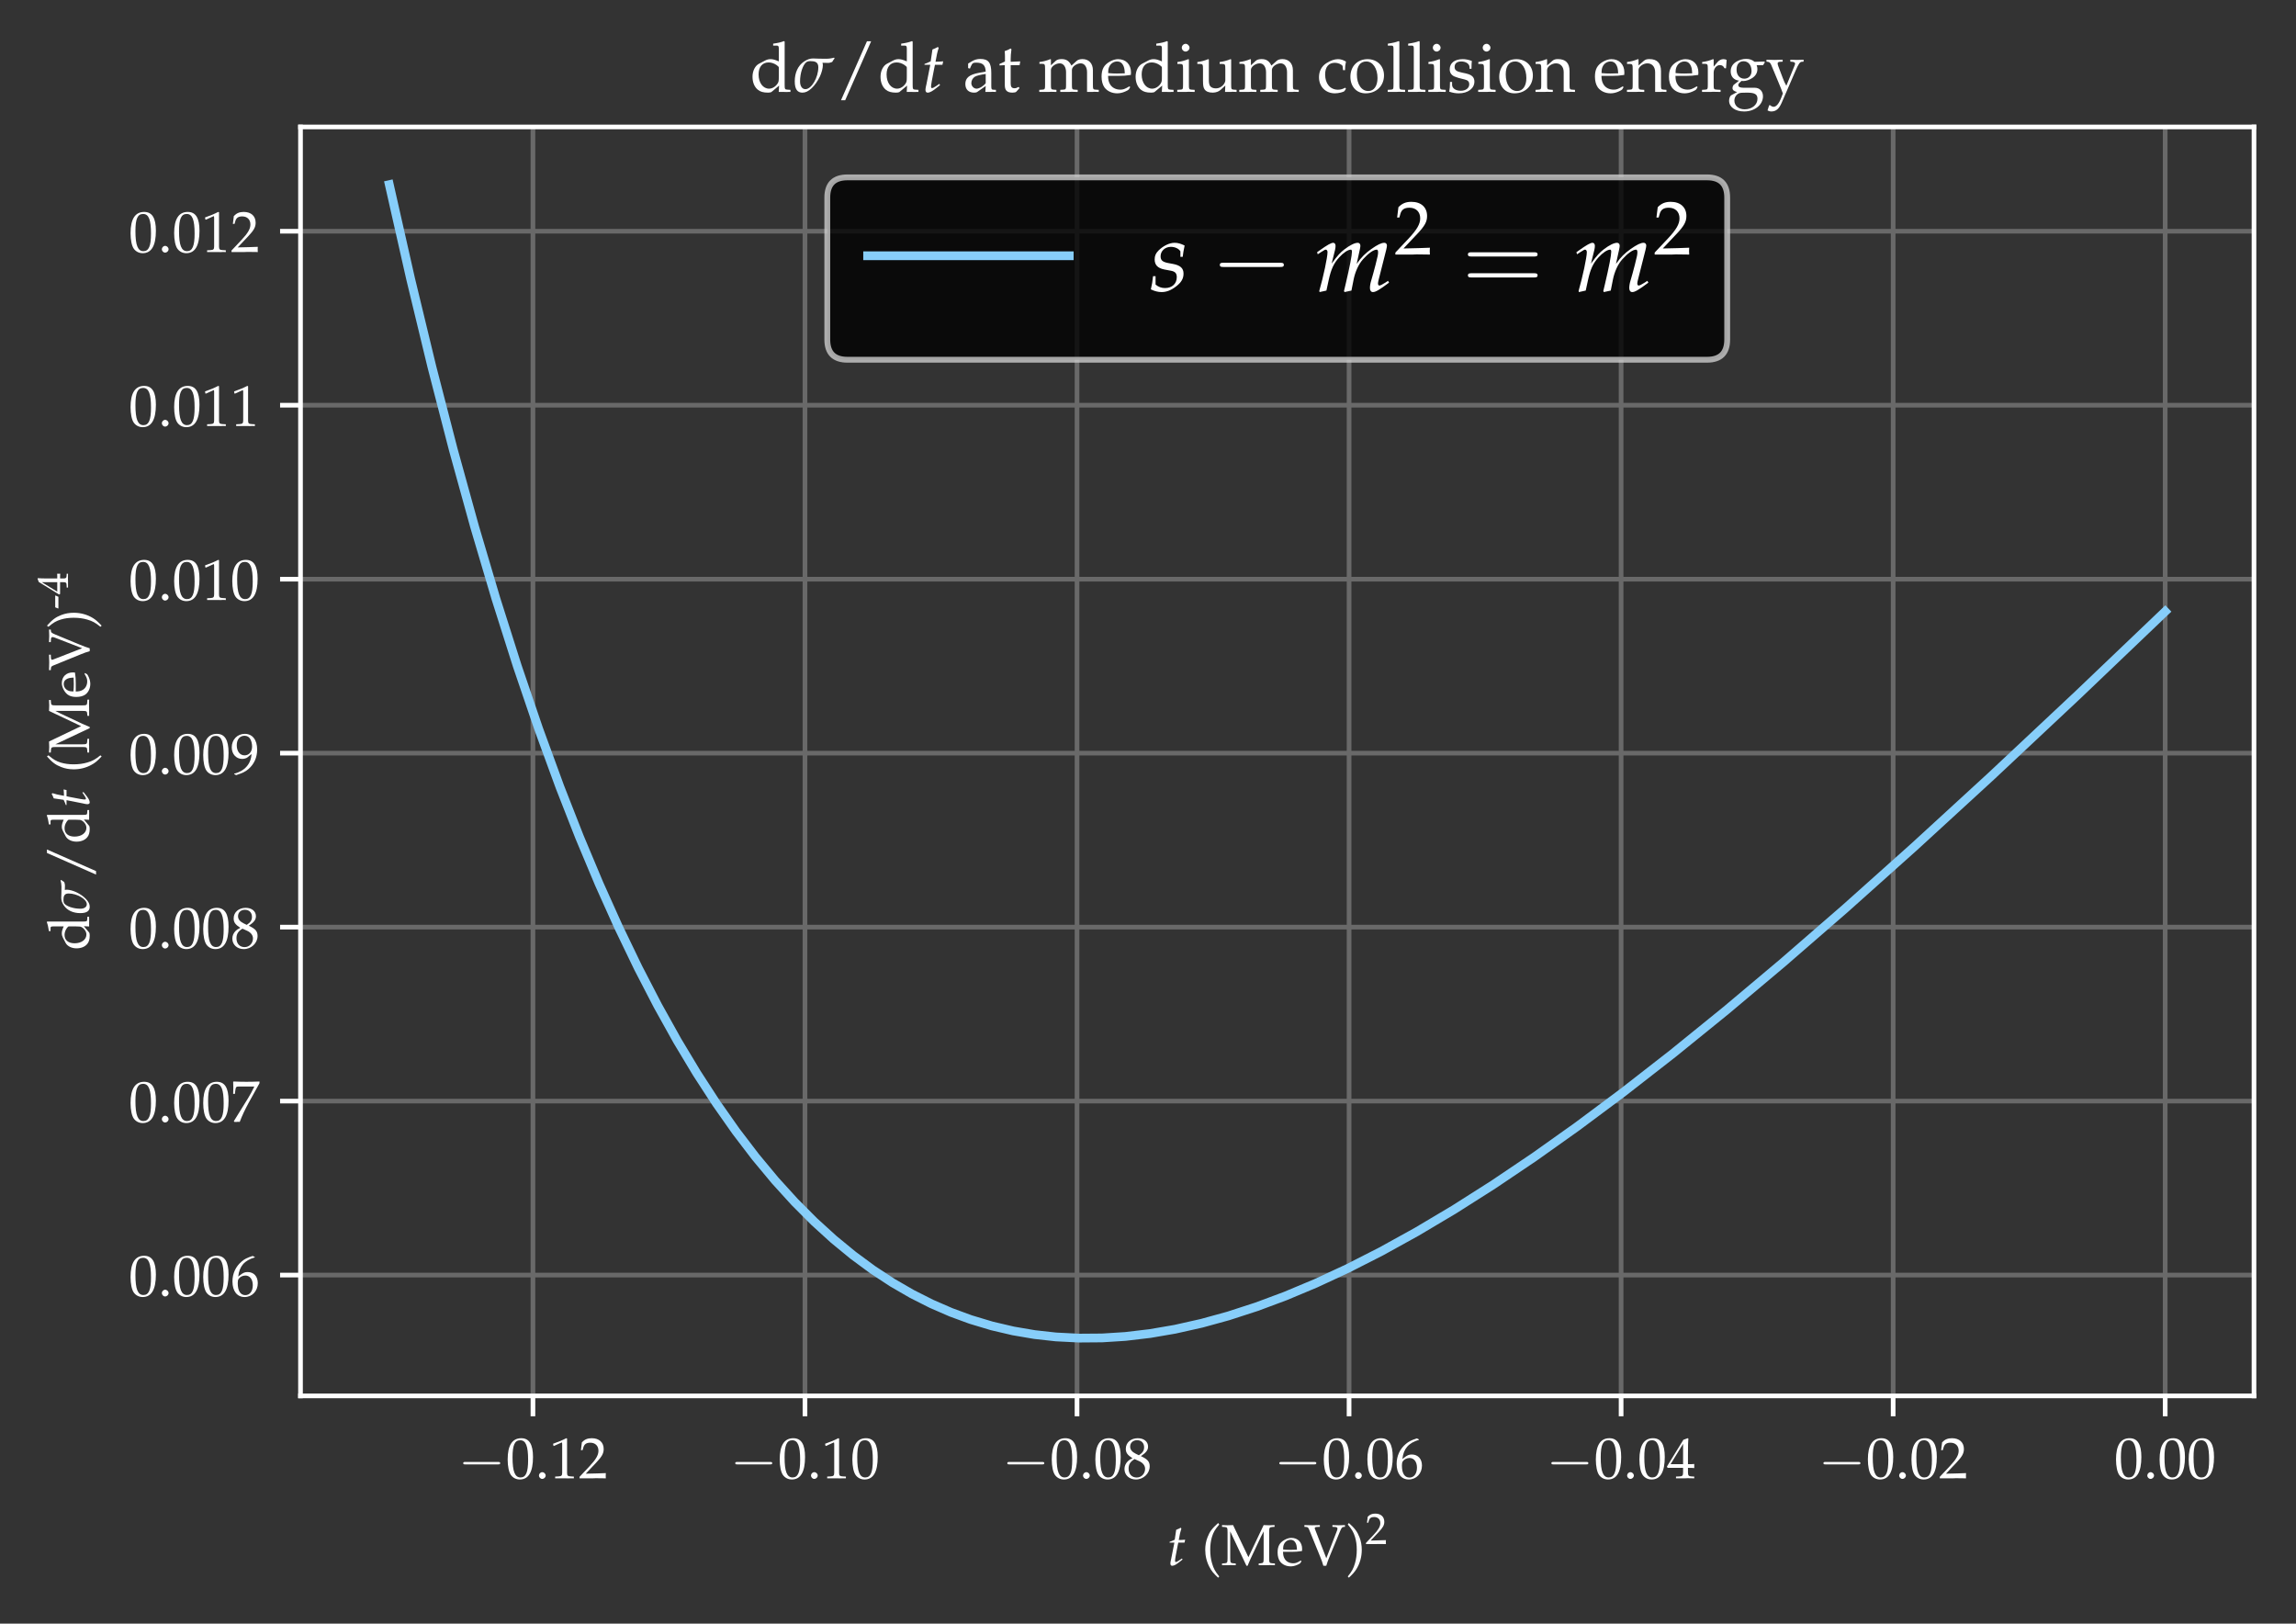 <?xml version="1.0" encoding="utf-8" standalone="no"?>
<!DOCTYPE svg PUBLIC "-//W3C//DTD SVG 1.1//EN"
  "http://www.w3.org/Graphics/SVG/1.1/DTD/svg11.dtd">
<!-- Created with matplotlib (https://matplotlib.org/) -->
<svg height="278.217pt" version="1.1" viewBox="0 0 393.502 278.217" width="393.502pt" xmlns="http://www.w3.org/2000/svg" xmlns:xlink="http://www.w3.org/1999/xlink">
 <rect x="0" y="0" width="393.502" height="278.217" fill="#333333" stroke="none"/>
 <defs>
  <style type="text/css">*{stroke-linecap:butt;stroke-linejoin:round;}</style>
 </defs>
 <g id="figure_1">
  <g id="patch_1">
   <path d="M 0 278.217 
L 393.502 278.217 
L 393.502 0 
L 0 0 
z
" style="fill:none;"/>
  </g>
  <g id="axes_1">
   <g id="patch_2">
    <path d="M 51.502 239.194 
L 386.302 239.194 
L 386.302 21.754 
L 51.502 21.754 
z
" style="fill:none;"/>
   </g>
   <g id="matplotlib.axis_1">
    <g id="xtick_1">
     <g id="line2d_1">
      <path clip-path="url(#p7b5447ea48)" d="M 91.338 239.194 
L 91.338 21.754 
" style="fill:none;stroke:#696969;stroke-linecap:square;stroke-width:0.8;"/>
     </g>
     <g id="line2d_2">
      <defs>
       <path d="M 0 0 
L 0 3.5 
" id="mc08442d132" style="stroke:#ffffff;stroke-width:0.8;"/>
      </defs>
      <g>
       <use style="fill:#ffffff;stroke:#ffffff;stroke-width:0.8;" x="91.338" xlink:href="#mc08442d132" y="239.194"/>
      </g>
     </g>
     <g id="text_1">
      <!-- $\mathdefault{−0.12}$ -->
      <g style="fill:#ffffff;" transform="translate(78.523 253.322)scale(0.1 -0.1)">
       <defs>
        <path d="M 65.906 23 
C 67.594 23 69.406 23 69.406 25 
C 69.406 27 67.594 27 65.906 27 
L 11.797 27 
C 10.094 27 8.297 27 8.297 25 
C 8.297 23 10.094 23 11.797 23 
z
" id="CMSY10-0"/>
        <path d="M 26.297 69 
C 10.797 69 2.906 56.688 2.906 32.438 
C 2.906 20.719 5 10.609 8.5 5.703 
C 12 0.797 17.594 -2 23.797 -2 
C 38.906 -2 46.5 11 46.5 36.641 
C 46.5 58.578 40 69 26.297 69 
z
M 24.5 65.484 
C 34.203 65.484 38.094 55.672 38.094 31.641 
C 38.094 10.312 34.297 1.5 25.094 1.5 
C 15.406 1.5 11.297 11.609 11.297 36.047 
C 11.297 57.188 15 65.484 24.5 65.484 
z
" id="URW_Palladio_L_Roman-48"/>
        <path d="M 12.406 10.594 
C 9.406 10.594 6.703 7.797 6.703 4.797 
C 6.703 1.797 9.406 -1 12.297 -1 
C 15.5 -1 18.297 1.688 18.297 4.797 
C 18.297 7.797 15.5 10.594 12.406 10.594 
z
" id="URW_Palladio_L_Roman-46"/>
        <path d="M 6.703 55.797 
L 7.703 55.797 
L 20.594 61.594 
C 20.703 61.703 20.797 61.703 20.906 61.703 
C 21.5 61.703 21.703 60.797 21.703 58.391 
L 21.703 9.891 
C 21.703 4.688 20.594 3.594 15.203 3.297 
L 9.594 3 
L 9.594 0 
C 25 0 25 0 26.094 0 
C 27.406 0 29.594 0 33 -0.109 
C 34.203 0.094 37.703 0.094 41.797 0 
L 41.797 3 
L 36.594 3.297 
C 31.094 3.578 30.094 4.672 30.094 9.812 
L 30.094 68.484 
L 28.703 69 
C 22.203 65.609 15.094 62.641 6 59.484 
z
" id="URW_Palladio_L_Roman-49"/>
        <path d="M 1.594 2.594 
L 1.594 0 
C 20.297 0 20.297 0 23.906 0 
C 27.5 0.297 27.5 0.297 46.797 0 
C 46.594 2.094 46.594 3.094 46.594 4.484 
C 46.594 5.781 46.594 6.781 46.797 8.969 
C 35.297 8.469 30.703 8.375 12.203 7.969 
L 30.406 27.203 
C 40.094 37.469 43.094 42.953 43.094 50.438 
C 43.094 61.891 35.297 69 22.594 69 
C 15.406 69 10.5 66.984 5.594 61.984 
L 3.906 48.438 
L 6.797 48.438 
L 8.094 53.031 
C 9.703 58.797 13.297 61.297 20 61.297 
C 28.594 61.297 34.094 55.906 34.094 47.438 
C 34.094 39.969 29.906 32.594 18.594 20.625 
z
" id="URW_Palladio_L_Roman-50"/>
       </defs>
       <use transform="scale(1.038)" xlink:href="#CMSY10-0"/>
       <use transform="translate(81.942 0)scale(0.996)" xlink:href="#URW_Palladio_L_Roman-48"/>
       <use transform="translate(131.755 0)scale(0.996)" xlink:href="#URW_Palladio_L_Roman-46"/>
       <use transform="translate(156.661 0)scale(0.996)" xlink:href="#URW_Palladio_L_Roman-49"/>
       <use transform="translate(206.475 0)scale(0.996)" xlink:href="#URW_Palladio_L_Roman-50"/>
      </g>
     </g>
    </g>
    <g id="xtick_2">
     <g id="line2d_3">
      <path clip-path="url(#p7b5447ea48)" d="M 137.962 239.194 
L 137.962 21.754 
" style="fill:none;stroke:#696969;stroke-linecap:square;stroke-width:0.8;"/>
     </g>
     <g id="line2d_4">
      <g>
       <use style="fill:#ffffff;stroke:#ffffff;stroke-width:0.8;" x="137.962" xlink:href="#mc08442d132" y="239.194"/>
      </g>
     </g>
     <g id="text_2">
      <!-- $\mathdefault{−0.10}$ -->
      <g style="fill:#ffffff;" transform="translate(125.147 253.322)scale(0.1 -0.1)">
       <use transform="scale(1.038)" xlink:href="#CMSY10-0"/>
       <use transform="translate(81.942 0)scale(0.996)" xlink:href="#URW_Palladio_L_Roman-48"/>
       <use transform="translate(131.755 0)scale(0.996)" xlink:href="#URW_Palladio_L_Roman-46"/>
       <use transform="translate(156.661 0)scale(0.996)" xlink:href="#URW_Palladio_L_Roman-49"/>
       <use transform="translate(206.475 0)scale(0.996)" xlink:href="#URW_Palladio_L_Roman-48"/>
      </g>
     </g>
    </g>
    <g id="xtick_3">
     <g id="line2d_5">
      <path clip-path="url(#p7b5447ea48)" d="M 184.586 239.194 
L 184.586 21.754 
" style="fill:none;stroke:#696969;stroke-linecap:square;stroke-width:0.8;"/>
     </g>
     <g id="line2d_6">
      <g>
       <use style="fill:#ffffff;stroke:#ffffff;stroke-width:0.8;" x="184.586" xlink:href="#mc08442d132" y="239.194"/>
      </g>
     </g>
     <g id="text_3">
      <!-- $\mathdefault{−0.08}$ -->
      <g style="fill:#ffffff;" transform="translate(171.772 253.322)scale(0.1 -0.1)">
       <defs>
        <path d="M 16.797 34.547 
C 12.703 32.641 11 31.547 8.797 29.438 
C 5 25.625 3 21.125 3 15.922 
C 3 5.594 11.297 -2 22.594 -2 
C 35.594 -2 46.406 8.203 46.406 20.625 
C 46.406 28.641 42.703 32.938 31.297 38.156 
C 40.406 44.359 43.594 48.562 43.594 54.578 
C 43.594 63.188 36.5 69 25.906 69 
C 14 69 5.297 61.391 5.297 50.875 
C 5.297 44.062 8 40.25 16.797 34.547 
z
M 28.406 29.531 
C 34.703 26.734 38.5 21.828 38.5 16.422 
C 38.5 8 32.203 1.391 24.094 1.391 
C 15.594 1.391 10.094 7.406 10.094 16.719 
C 10.094 24.031 13 28.641 20.406 33.141 
z
M 22.297 42.359 
C 16 45.469 12.797 49.469 12.797 54.469 
C 12.797 61.094 17.594 65.594 24.703 65.594 
C 32 65.594 36.797 60.781 36.797 53.469 
C 36.797 47.766 34.297 43.859 27.797 39.656 
z
" id="URW_Palladio_L_Roman-56"/>
       </defs>
       <use transform="scale(1.038)" xlink:href="#CMSY10-0"/>
       <use transform="translate(81.942 0)scale(0.996)" xlink:href="#URW_Palladio_L_Roman-48"/>
       <use transform="translate(131.755 0)scale(0.996)" xlink:href="#URW_Palladio_L_Roman-46"/>
       <use transform="translate(156.661 0)scale(0.996)" xlink:href="#URW_Palladio_L_Roman-48"/>
       <use transform="translate(206.475 0)scale(0.996)" xlink:href="#URW_Palladio_L_Roman-56"/>
      </g>
     </g>
    </g>
    <g id="xtick_4">
     <g id="line2d_7">
      <path clip-path="url(#p7b5447ea48)" d="M 231.211 239.194 
L 231.211 21.754 
" style="fill:none;stroke:#696969;stroke-linecap:square;stroke-width:0.8;"/>
     </g>
     <g id="line2d_8">
      <g>
       <use style="fill:#ffffff;stroke:#ffffff;stroke-width:0.8;" x="231.211" xlink:href="#mc08442d132" y="239.194"/>
      </g>
     </g>
     <g id="text_4">
      <!-- $\mathdefault{−0.06}$ -->
      <g style="fill:#ffffff;" transform="translate(218.396 253.322)scale(0.1 -0.1)">
       <defs>
        <path d="M 41.594 66.984 
L 37.906 68.688 
C 28.297 65.516 24.203 63.531 19.094 59.188 
C 8.797 50.578 3.203 38.484 3.203 24.766 
C 3.203 8.219 11.203 -2 24.094 -2 
C 37.094 -2 46.797 8.312 46.797 21.953 
C 46.797 33.484 39.906 41 29.297 41 
C 24.297 41 21.297 39.688 15.406 34.984 
C 14.297 34.094 14.203 33.984 13.094 33.188 
C 15.203 51.172 23.594 60.859 41.594 66.203 
z
M 25.5 34.984 
C 33.094 34.984 38.203 28.375 38.203 18.438 
C 38.203 8.016 33.094 1.297 25.406 1.297 
C 16.906 1.297 12.297 8.609 12.297 22.047 
C 12.297 25.562 12.703 27.469 13.797 29.172 
C 16 32.578 20.703 34.984 25.5 34.984 
z
" id="URW_Palladio_L_Roman-54"/>
       </defs>
       <use transform="scale(1.038)" xlink:href="#CMSY10-0"/>
       <use transform="translate(81.942 0)scale(0.996)" xlink:href="#URW_Palladio_L_Roman-48"/>
       <use transform="translate(131.755 0)scale(0.996)" xlink:href="#URW_Palladio_L_Roman-46"/>
       <use transform="translate(156.661 0)scale(0.996)" xlink:href="#URW_Palladio_L_Roman-48"/>
       <use transform="translate(206.475 0)scale(0.996)" xlink:href="#URW_Palladio_L_Roman-54"/>
      </g>
     </g>
    </g>
    <g id="xtick_5">
     <g id="line2d_9">
      <path clip-path="url(#p7b5447ea48)" d="M 277.835 239.194 
L 277.835 21.754 
" style="fill:none;stroke:#696969;stroke-linecap:square;stroke-width:0.8;"/>
     </g>
     <g id="line2d_10">
      <g>
       <use style="fill:#ffffff;stroke:#ffffff;stroke-width:0.8;" x="277.835" xlink:href="#mc08442d132" y="239.194"/>
      </g>
     </g>
     <g id="text_5">
      <!-- $\mathdefault{−0.04}$ -->
      <g style="fill:#ffffff;" transform="translate(265.021 253.322)scale(0.1 -0.1)">
       <defs>
        <path d="M 28 18 
L 28 10.688 
C 28 4.844 26.906 3.484 22 3.281 
L 15.797 3 
L 15.797 0 
C 29.094 0 29.094 0 31.5 0 
C 33.906 0.297 33.906 0.297 47.203 0 
L 47.203 3 
L 42.406 3.281 
C 37.5 3.578 36.406 4.844 36.406 10.688 
L 36.406 18 
C 42.297 18 44.406 17.891 47.203 17.609 
L 47.203 24.688 
C 42.5 24.297 40.594 24.297 39.094 24.391 
L 38.797 24.391 
L 36.406 24.391 
L 36.406 38.203 
C 36.406 55.875 36.594 64.406 37.094 68.484 
L 35.906 69 
L 28.5 66.297 
L 0.203 20.297 
L 1.297 18 
z
M 28 24.391 
L 6.5 24.391 
L 28 59.344 
z
" id="URW_Palladio_L_Roman-52"/>
       </defs>
       <use transform="scale(1.038)" xlink:href="#CMSY10-0"/>
       <use transform="translate(81.942 0)scale(0.996)" xlink:href="#URW_Palladio_L_Roman-48"/>
       <use transform="translate(131.755 0)scale(0.996)" xlink:href="#URW_Palladio_L_Roman-46"/>
       <use transform="translate(156.661 0)scale(0.996)" xlink:href="#URW_Palladio_L_Roman-48"/>
       <use transform="translate(206.475 0)scale(0.996)" xlink:href="#URW_Palladio_L_Roman-52"/>
      </g>
     </g>
    </g>
    <g id="xtick_6">
     <g id="line2d_11">
      <path clip-path="url(#p7b5447ea48)" d="M 324.459 239.194 
L 324.459 21.754 
" style="fill:none;stroke:#696969;stroke-linecap:square;stroke-width:0.8;"/>
     </g>
     <g id="line2d_12">
      <g>
       <use style="fill:#ffffff;stroke:#ffffff;stroke-width:0.8;" x="324.459" xlink:href="#mc08442d132" y="239.194"/>
      </g>
     </g>
     <g id="text_6">
      <!-- $\mathdefault{−0.02}$ -->
      <g style="fill:#ffffff;" transform="translate(311.645 253.322)scale(0.1 -0.1)">
       <use transform="scale(1.038)" xlink:href="#CMSY10-0"/>
       <use transform="translate(81.942 0)scale(0.996)" xlink:href="#URW_Palladio_L_Roman-48"/>
       <use transform="translate(131.755 0)scale(0.996)" xlink:href="#URW_Palladio_L_Roman-46"/>
       <use transform="translate(156.661 0)scale(0.996)" xlink:href="#URW_Palladio_L_Roman-48"/>
       <use transform="translate(206.475 0)scale(0.996)" xlink:href="#URW_Palladio_L_Roman-50"/>
      </g>
     </g>
    </g>
    <g id="xtick_7">
     <g id="line2d_13">
      <path clip-path="url(#p7b5447ea48)" d="M 371.084 239.194 
L 371.084 21.754 
" style="fill:none;stroke:#696969;stroke-linecap:square;stroke-width:0.8;"/>
     </g>
     <g id="line2d_14">
      <g>
       <use style="fill:#ffffff;stroke:#ffffff;stroke-width:0.8;" x="371.084" xlink:href="#mc08442d132" y="239.194"/>
      </g>
     </g>
     <g id="text_7">
      <!-- $\mathdefault{0.00}$ -->
      <g style="fill:#ffffff;" transform="translate(362.366 253.322)scale(0.1 -0.1)">
       <use transform="scale(0.996)" xlink:href="#URW_Palladio_L_Roman-48"/>
       <use transform="translate(49.813 0)scale(0.996)" xlink:href="#URW_Palladio_L_Roman-46"/>
       <use transform="translate(74.72 0)scale(0.996)" xlink:href="#URW_Palladio_L_Roman-48"/>
       <use transform="translate(124.533 0)scale(0.996)" xlink:href="#URW_Palladio_L_Roman-48"/>
      </g>
     </g>
    </g>
    <g id="text_8">
     <!-- $t$ (MeV)\textsuperscript{2} -->
     <g style="fill:#ffffff;" transform="translate(200.03 268.208)scale(0.1 -0.1)">
      <defs>
       <path d="M 12.5 38.891 
L 6.906 10.594 
C 6.797 9.891 6.703 9.688 6.406 8.5 
C 5.797 5.688 5.594 4.188 5.594 3 
C 5.594 0.5 6.703 -1 8.594 -1 
C 12.094 -1 15.594 1 23.406 7.297 
L 24.906 8.5 
L 26.5 9.797 
L 25.5 11.594 
L 21 8.5 
C 18.094 6.5 16.094 5.5 15 5.5 
C 14.094 5.5 13.594 6.297 13.594 7.5 
C 13.594 10.094 15 18.188 17.906 32.688 
L 19.203 38.891 
L 29.906 38.891 
L 31 43.891 
C 27.203 43.5 23.797 43.297 20 43.297 
C 21.594 52.703 22.703 57.594 24.5 63 
L 23.406 64.5 
C 21.406 63.297 18.703 62.094 15.594 60.891 
L 13.094 43.891 
C 8.703 41.797 6.094 40.688 4.297 40.188 
L 4.094 38.891 
z
" id="URW_Palladio_L_Italic-116"/>
       <path d="M 30.094 -19.406 
C 22.906 -10.516 20.297 -5.703 17.703 3.297 
C 15.594 10.5 14.594 18.094 14.594 26.594 
C 14.594 34.891 15.594 42 17.5 48.5 
C 20.094 56.797 22.797 61.5 30.094 70 
L 28.203 72.594 
C 17.797 63.297 13.703 57.797 9.906 48 
C 7.297 41.297 6 34.188 6 26.594 
C 6 15.891 8.5 5.797 13.297 -3.203 
C 16.797 -9.906 20 -13.812 28.203 -21.516 
z
" id="URW_Palladio_L_Roman-40"/>
       <path d="M 73.203 12.297 
C 73.203 4.391 72.797 3.688 68.094 3.297 
L 64.703 3 
L 64.703 0 
C 69.297 -0.109 72.297 0 77.5 0 
C 83.094 0.297 86.703 0.188 92.594 0 
L 92.594 3 
L 87.797 3.297 
C 83.203 3.594 82.703 4.375 82.703 12.219 
L 82.703 56.766 
C 82.703 64.5 83.203 65.391 87.797 65.688 
L 92 65.984 
L 92 69 
C 84.406 68.688 84.406 68.688 82.703 68.688 
C 81.203 68.688 81.203 68.688 73.203 69 
L 47 13.812 
L 20.594 69 
C 12.594 68.688 12.594 68.688 11.094 68.688 
C 9.594 68.688 9.594 68.688 1.594 69 
L 1.594 65.984 
L 6 65.688 
C 10.594 65.391 11.094 64.5 11.094 56.766 
L 11.094 12.219 
C 11.094 4.484 10.594 3.594 6 3.297 
L 1.594 3 
L 1.594 0 
C 11.5 0 11.5 0 13.203 0 
C 14.703 0.297 14.703 0.297 25.203 0 
L 25.203 3 
L 20.797 3.297 
C 16.203 3.594 15.703 4.5 15.703 12.297 
L 15.703 58.094 
L 43.594 -1 
L 45.594 -1 
C 46.297 0.5 46.906 2.094 47.5 3.594 
C 49.094 7.5 50.297 10.297 51 11.688 
L 68.797 49.5 
C 70.203 52.391 71.406 54.703 73.203 58.094 
z
" id="URW_Palladio_L_Roman-77"/>
       <path d="M 43.703 6.984 
L 42.406 7.984 
C 36 4.188 33.703 3.297 29.406 3.297 
C 22.906 3.297 17.5 6.188 14.703 11.094 
C 12.797 14.391 12.094 17.188 11.906 23 
L 26.5 23 
C 33.406 23 37.703 23.297 44.594 24.391 
C 44.703 25.797 44.797 26.688 44.797 27.906 
C 44.797 39.469 37.406 47 26.203 47 
C 22.5 47 18.203 45.688 14.094 43.297 
C 5.906 38.562 2.594 32.328 2.594 21.891 
C 2.594 15.594 4.094 10.188 6.797 6.391 
C 10.797 1.094 17.5 -2 25 -2 
C 28.703 -2 32.406 -1.203 36.5 0.594 
C 39.203 1.688 41.297 3 41.703 3.594 
z
M 35.906 26.688 
C 30.703 26.5 28.297 26.391 24.703 26.391 
C 20.094 26.391 17.5 26.5 12.094 27 
C 12.094 31.719 12.5 33.938 13.797 36.547 
C 15.906 40.984 20.203 43.688 25 43.688 
C 28.297 43.688 30.906 42.391 32.703 39.672 
C 34.906 36.344 35.594 33.438 35.906 26.688 
z
" id="URW_Palladio_L_Roman-101"/>
       <path d="M 27.406 66 
L 27.406 69 
C 16.406 68.688 16.406 68.688 14.094 68.688 
C 11.797 68.688 11.797 68.688 0.797 69 
L 0.797 66 
L 4.406 65.703 
C 6.5 65.5 7.5 64.594 8.797 61.609 
L 27.594 15.469 
C 30.703 7.875 31.906 4.391 33.406 -1 
L 38.406 -1 
C 40.297 5.188 41.5 8.484 44.797 16.469 
L 62.203 58.516 
C 64.5 63.906 65.594 65.391 67.594 65.703 
L 70.594 66 
L 70.594 69 
L 59.797 68.688 
C 58 68.688 55.703 68.797 52.797 68.891 
C 52.297 68.891 50.594 68.891 49 69 
L 49 66 
L 54.203 65.703 
C 56.406 65.594 57.703 64.594 57.703 63.094 
C 57.703 62.109 57.406 60.703 56.797 59.203 
L 38.5 11.969 
L 18.797 62.609 
C 18.703 63 18.594 63.297 18.594 63.703 
C 18.594 64.906 19.797 65.594 21.797 65.703 
z
" id="URW_Palladio_L_Roman-86"/>
       <path d="M 5.094 -21.516 
C 12 -15.016 14.906 -11.703 18 -6.812 
C 24.094 2.891 27.297 14.5 27.297 26.5 
C 27.297 34.188 26 41.297 23.406 48 
C 19.594 57.703 15.5 63.203 5.094 72.594 
L 3.203 70 
C 10.5 61.391 13.203 56.703 15.703 48.5 
C 17.703 42 18.703 34.891 18.703 26.594 
C 18.703 18.094 17.703 10.5 15.594 3.297 
C 13 -5.703 10.406 -10.516 3.203 -19.406 
z
" id="URW_Palladio_L_Roman-41"/>
      </defs>
      <use transform="scale(0.996)" xlink:href="#URW_Palladio_L_Italic-116"/>
      <use transform="translate(59.327 0)scale(0.996)" xlink:href="#URW_Palladio_L_Roman-40"/>
      <use transform="translate(92.502 0)scale(0.996)" xlink:href="#URW_Palladio_L_Roman-77"/>
      <use transform="translate(186.748 0)scale(0.996)" xlink:href="#URW_Palladio_L_Roman-101"/>
      <use transform="translate(234.468 0)scale(0.996)" xlink:href="#URW_Palladio_L_Roman-86"/>
      <use transform="translate(306.398 0)scale(0.996)" xlink:href="#URW_Palladio_L_Roman-41"/>
      <use transform="translate(339.574 36.164)scale(0.757)" xlink:href="#URW_Palladio_L_Roman-50"/>
     </g>
    </g>
   </g>
   <g id="matplotlib.axis_2">
    <g id="ytick_1">
     <g id="line2d_15">
      <path clip-path="url(#p7b5447ea48)" d="M 51.502 218.494 
L 386.302 218.494 
" style="fill:none;stroke:#696969;stroke-linecap:square;stroke-width:0.8;"/>
     </g>
     <g id="line2d_16">
      <defs>
       <path d="M 0 0 
L -3.5 0 
" id="mb5ef07764a" style="stroke:#ffffff;stroke-width:0.8;"/>
      </defs>
      <g>
       <use style="fill:#ffffff;stroke:#ffffff;stroke-width:0.8;" x="51.502" xlink:href="#mb5ef07764a" y="218.494"/>
      </g>
     </g>
     <g id="text_9">
      <!-- $\mathdefault{0.006}$ -->
      <g style="fill:#ffffff;" transform="translate(22.086 222.058)scale(0.1 -0.1)">
       <use transform="scale(0.996)" xlink:href="#URW_Palladio_L_Roman-48"/>
       <use transform="translate(49.813 0)scale(0.996)" xlink:href="#URW_Palladio_L_Roman-46"/>
       <use transform="translate(74.72 0)scale(0.996)" xlink:href="#URW_Palladio_L_Roman-48"/>
       <use transform="translate(124.533 0)scale(0.996)" xlink:href="#URW_Palladio_L_Roman-48"/>
       <use transform="translate(174.346 0)scale(0.996)" xlink:href="#URW_Palladio_L_Roman-54"/>
      </g>
     </g>
    </g>
    <g id="ytick_2">
     <g id="line2d_17">
      <path clip-path="url(#p7b5447ea48)" d="M 51.502 188.682 
L 386.302 188.682 
" style="fill:none;stroke:#696969;stroke-linecap:square;stroke-width:0.8;"/>
     </g>
     <g id="line2d_18">
      <g>
       <use style="fill:#ffffff;stroke:#ffffff;stroke-width:0.8;" x="51.502" xlink:href="#mb5ef07764a" y="188.682"/>
      </g>
     </g>
     <g id="text_10">
      <!-- $\mathdefault{0.007}$ -->
      <g style="fill:#ffffff;" transform="translate(22.086 192.246)scale(0.1 -0.1)">
       <defs>
        <path d="M 5.594 1.297 
L 6.5 0 
C 10.406 0 10.406 0 11.094 0 
C 11.797 0.297 11.797 0.297 15.703 0 
C 19.906 10.938 24.797 21.391 31.406 33.453 
L 49.703 66.484 
L 49.703 69.5 
C 38.906 69.094 35.406 69 27.297 69 
C 20 69 15.094 69.094 5.406 69.5 
L 4.406 69 
C 4.703 59.484 4.703 59.484 4.703 58.484 
C 4.703 57.375 4.703 57.375 4.406 48.234 
L 7.406 48.234 
L 8.094 53.859 
C 8.906 60.094 9.594 60.891 14.203 60.891 
L 40.906 60.891 
C 36.906 52.656 33.797 46.812 30 40.688 
z
" id="URW_Palladio_L_Roman-55"/>
       </defs>
       <use transform="scale(0.996)" xlink:href="#URW_Palladio_L_Roman-48"/>
       <use transform="translate(49.813 0)scale(0.996)" xlink:href="#URW_Palladio_L_Roman-46"/>
       <use transform="translate(74.72 0)scale(0.996)" xlink:href="#URW_Palladio_L_Roman-48"/>
       <use transform="translate(124.533 0)scale(0.996)" xlink:href="#URW_Palladio_L_Roman-48"/>
       <use transform="translate(174.346 0)scale(0.996)" xlink:href="#URW_Palladio_L_Roman-55"/>
      </g>
     </g>
    </g>
    <g id="ytick_3">
     <g id="line2d_19">
      <path clip-path="url(#p7b5447ea48)" d="M 51.502 158.87 
L 386.302 158.87 
" style="fill:none;stroke:#696969;stroke-linecap:square;stroke-width:0.8;"/>
     </g>
     <g id="line2d_20">
      <g>
       <use style="fill:#ffffff;stroke:#ffffff;stroke-width:0.8;" x="51.502" xlink:href="#mb5ef07764a" y="158.87"/>
      </g>
     </g>
     <g id="text_11">
      <!-- $\mathdefault{0.008}$ -->
      <g style="fill:#ffffff;" transform="translate(22.086 162.435)scale(0.1 -0.1)">
       <use transform="scale(0.996)" xlink:href="#URW_Palladio_L_Roman-48"/>
       <use transform="translate(49.813 0)scale(0.996)" xlink:href="#URW_Palladio_L_Roman-46"/>
       <use transform="translate(74.72 0)scale(0.996)" xlink:href="#URW_Palladio_L_Roman-48"/>
       <use transform="translate(124.533 0)scale(0.996)" xlink:href="#URW_Palladio_L_Roman-48"/>
       <use transform="translate(174.346 0)scale(0.996)" xlink:href="#URW_Palladio_L_Roman-56"/>
      </g>
     </g>
    </g>
    <g id="ytick_4">
     <g id="line2d_21">
      <path clip-path="url(#p7b5447ea48)" d="M 51.502 129.059 
L 386.302 129.059 
" style="fill:none;stroke:#696969;stroke-linecap:square;stroke-width:0.8;"/>
     </g>
     <g id="line2d_22">
      <g>
       <use style="fill:#ffffff;stroke:#ffffff;stroke-width:0.8;" x="51.502" xlink:href="#mb5ef07764a" y="129.059"/>
      </g>
     </g>
     <g id="text_12">
      <!-- $\mathdefault{0.009}$ -->
      <g style="fill:#ffffff;" transform="translate(22.086 132.623)scale(0.1 -0.1)">
       <defs>
        <path d="M 9.594 -2 
C 20.703 1.609 25.5 3.938 30.906 8.594 
C 40.594 16.984 45.703 28.594 45.703 41.938 
C 45.703 58.734 37.594 69 24.406 69 
C 11.594 69 2 59.031 2 45.703 
C 2 34.281 9.5 25.891 19.906 25.891 
C 23.297 25.891 27.203 26.984 29 28.484 
L 36 34.281 
C 35.203 17.391 24.297 4.953 6.203 0.5 
L 6.203 -0.312 
z
M 24 65.688 
C 28.5 65.688 31.797 63.797 34 59.828 
C 35.797 56.641 37 51.781 37 47.297 
C 37 38.156 31.703 32 24 32 
C 16 32 10.594 39.047 10.594 49.391 
C 10.594 59.422 15.797 65.688 24 65.688 
z
" id="URW_Palladio_L_Roman-57"/>
       </defs>
       <use transform="scale(0.996)" xlink:href="#URW_Palladio_L_Roman-48"/>
       <use transform="translate(49.813 0)scale(0.996)" xlink:href="#URW_Palladio_L_Roman-46"/>
       <use transform="translate(74.72 0)scale(0.996)" xlink:href="#URW_Palladio_L_Roman-48"/>
       <use transform="translate(124.533 0)scale(0.996)" xlink:href="#URW_Palladio_L_Roman-48"/>
       <use transform="translate(174.346 0)scale(0.996)" xlink:href="#URW_Palladio_L_Roman-57"/>
      </g>
     </g>
    </g>
    <g id="ytick_5">
     <g id="line2d_23">
      <path clip-path="url(#p7b5447ea48)" d="M 51.502 99.247 
L 386.302 99.247 
" style="fill:none;stroke:#696969;stroke-linecap:square;stroke-width:0.8;"/>
     </g>
     <g id="line2d_24">
      <g>
       <use style="fill:#ffffff;stroke:#ffffff;stroke-width:0.8;" x="51.502" xlink:href="#mb5ef07764a" y="99.247"/>
      </g>
     </g>
     <g id="text_13">
      <!-- $\mathdefault{0.010}$ -->
      <g style="fill:#ffffff;" transform="translate(22.086 102.811)scale(0.1 -0.1)">
       <use transform="scale(0.996)" xlink:href="#URW_Palladio_L_Roman-48"/>
       <use transform="translate(49.813 0)scale(0.996)" xlink:href="#URW_Palladio_L_Roman-46"/>
       <use transform="translate(74.72 0)scale(0.996)" xlink:href="#URW_Palladio_L_Roman-48"/>
       <use transform="translate(124.533 0)scale(0.996)" xlink:href="#URW_Palladio_L_Roman-49"/>
       <use transform="translate(174.346 0)scale(0.996)" xlink:href="#URW_Palladio_L_Roman-48"/>
      </g>
     </g>
    </g>
    <g id="ytick_6">
     <g id="line2d_25">
      <path clip-path="url(#p7b5447ea48)" d="M 51.502 69.436 
L 386.302 69.436 
" style="fill:none;stroke:#696969;stroke-linecap:square;stroke-width:0.8;"/>
     </g>
     <g id="line2d_26">
      <g>
       <use style="fill:#ffffff;stroke:#ffffff;stroke-width:0.8;" x="51.502" xlink:href="#mb5ef07764a" y="69.436"/>
      </g>
     </g>
     <g id="text_14">
      <!-- $\mathdefault{0.011}$ -->
      <g style="fill:#ffffff;" transform="translate(22.086 73)scale(0.1 -0.1)">
       <use transform="scale(0.996)" xlink:href="#URW_Palladio_L_Roman-48"/>
       <use transform="translate(49.813 0)scale(0.996)" xlink:href="#URW_Palladio_L_Roman-46"/>
       <use transform="translate(74.72 0)scale(0.996)" xlink:href="#URW_Palladio_L_Roman-48"/>
       <use transform="translate(124.533 0)scale(0.996)" xlink:href="#URW_Palladio_L_Roman-49"/>
       <use transform="translate(174.346 0)scale(0.996)" xlink:href="#URW_Palladio_L_Roman-49"/>
      </g>
     </g>
    </g>
    <g id="ytick_7">
     <g id="line2d_27">
      <path clip-path="url(#p7b5447ea48)" d="M 51.502 39.624 
L 386.302 39.624 
" style="fill:none;stroke:#696969;stroke-linecap:square;stroke-width:0.8;"/>
     </g>
     <g id="line2d_28">
      <g>
       <use style="fill:#ffffff;stroke:#ffffff;stroke-width:0.8;" x="51.502" xlink:href="#mb5ef07764a" y="39.624"/>
      </g>
     </g>
     <g id="text_15">
      <!-- $\mathdefault{0.012}$ -->
      <g style="fill:#ffffff;" transform="translate(22.086 43.188)scale(0.1 -0.1)">
       <use transform="scale(0.996)" xlink:href="#URW_Palladio_L_Roman-48"/>
       <use transform="translate(49.813 0)scale(0.996)" xlink:href="#URW_Palladio_L_Roman-46"/>
       <use transform="translate(74.72 0)scale(0.996)" xlink:href="#URW_Palladio_L_Roman-48"/>
       <use transform="translate(124.533 0)scale(0.996)" xlink:href="#URW_Palladio_L_Roman-49"/>
       <use transform="translate(174.346 0)scale(0.996)" xlink:href="#URW_Palladio_L_Roman-50"/>
      </g>
     </g>
    </g>
    <g id="text_16">
     <!-- $\mathrm{d}\sigma/\mathrm{d}t$ (MeV)\textsuperscript{-4} -->
     <g style="fill:#ffffff;" transform="translate(15.276 162.853)rotate(-90)scale(0.1 -0.1)">
      <defs>
       <path d="M 41.203 43.797 
C 35.594 46.188 32.797 47 29.297 47 
C 26.594 47 24.203 46.391 21.703 45.094 
L 12.906 40.5 
C 7.203 37.5 3.5 30.219 3.5 21.75 
C 3.5 13.766 6.203 7.188 11.094 3.188 
C 14.5 0.297 19.203 -1 25.703 -1 
C 27.703 -1 30 -0.609 30.5 -0.203 
L 41.594 9.078 
L 41.094 0 
C 46 -0.109 47.594 0 48.797 0 
C 49.594 0 51 0 53.094 -0.109 
C 53.797 0.094 55.797 0.094 57.906 0 
L 57.906 3 
L 53.297 3.297 
C 49.906 3.5 49.594 4.188 49.594 10.5 
L 49.594 72.094 
L 48.703 72.891 
C 44.297 71.203 41 70.391 33.094 69.203 
L 33.094 66.391 
L 38.703 66.391 
C 40.5 66.391 41.203 65.297 41.203 62.297 
z
M 41.203 22.25 
C 41.203 15.766 41 14.766 39.703 12.469 
C 36.906 7.781 32 4.688 27.297 4.688 
C 18.5 4.688 12.203 13.172 12.203 25.031 
C 12.203 35.906 17.594 42.297 26.594 42.297 
C 30.406 42.297 34.406 41 37.906 38.594 
C 40 37.203 41.203 35.906 41.203 35.109 
z
" id="URW_Palladio_L_Roman-100"/>
       <path d="M 58.094 49.188 
C 55.406 48.297 50.797 47.594 47.5 47.594 
C 44.594 47.594 39.594 47.594 36.906 47.688 
C 33.797 47.797 30.297 48 27.906 48 
C 23.5 48 19.297 46.484 14.906 43.5 
C 6.406 37.734 1.703 27.609 1.703 15.203 
C 1.703 2.797 6.297 -1 12.797 -1 
C 17.203 -1 21.297 1 26.094 5.484 
C 30.406 9.547 34.797 15.797 37.703 22.062 
C 40.203 27.312 42 34.062 42 38.234 
C 42 39.531 41.797 40.719 41.5 41.812 
C 44.797 41.609 47.594 41.609 49.797 41.609 
C 51.594 41.609 53.797 42.406 55.406 43 
C 56.5 45.094 56.906 45.594 58.797 48 
z
M 24 44.188 
C 30.094 44.188 35.5 43.203 35.5 35.453 
C 35.5 20.672 25.797 4 17 4 
C 12.094 4 9.297 8.562 9.297 15.109 
C 9.297 26.922 13.297 38.641 18.094 42.5 
C 19.406 43.594 21.594 44.188 24 44.188 
z
" id="Pazo_Math_Italic-115"/>
       <path d="M 51.906 72.594 
L 45.906 72.594 
L 8.703 -11.906 
L 14.703 -11.906 
z
" id="URW_Palladio_L_Roman-47"/>
       <path d="M 28.203 21.797 
L 31.203 28.484 
L 30.703 29 
L 4.406 29 
L 1.703 22.297 
L 2.203 21.797 
z
" id="URW_Palladio_L_Roman-45"/>
      </defs>
      <use transform="scale(0.996)" xlink:href="#URW_Palladio_L_Roman-100"/>
      <use transform="translate(62.117 0)scale(0.996)" xlink:href="#Pazo_Math_Italic-115"/>
      <use transform="translate(121.195 0)scale(0.996)" xlink:href="#URW_Palladio_L_Roman-47"/>
      <use transform="translate(182.814 0)scale(0.996)" xlink:href="#URW_Palladio_L_Roman-100"/>
      <use transform="translate(244.931 0)scale(0.996)" xlink:href="#URW_Palladio_L_Italic-116"/>
      <use transform="translate(304.258 0)scale(0.996)" xlink:href="#URW_Palladio_L_Roman-40"/>
      <use transform="translate(337.433 0)scale(0.996)" xlink:href="#URW_Palladio_L_Roman-77"/>
      <use transform="translate(431.679 0)scale(0.996)" xlink:href="#URW_Palladio_L_Roman-101"/>
      <use transform="translate(479.399 0)scale(0.996)" xlink:href="#URW_Palladio_L_Roman-86"/>
      <use transform="translate(551.329 0)scale(0.996)" xlink:href="#URW_Palladio_L_Roman-41"/>
      <use transform="translate(584.505 36.164)scale(0.757)" xlink:href="#URW_Palladio_L_Roman-45"/>
      <use transform="translate(609.718 36.164)scale(0.757)" xlink:href="#URW_Palladio_L_Roman-52"/>
     </g>
    </g>
   </g>
   <g id="line2d_29">
    <path clip-path="url(#p7b5447ea48)" d="M 66.72 31.638 
L 70.376 47.793 
L 74.032 62.912 
L 77.688 77.053 
L 81.344 90.271 
L 85 102.615 
L 88.656 114.134 
L 92.312 124.872 
L 95.968 134.872 
L 99.319 143.424 
L 102.671 151.418 
L 106.022 158.88 
L 109.374 165.837 
L 112.725 172.312 
L 116.076 178.33 
L 119.428 183.911 
L 122.779 189.076 
L 126.13 193.846 
L 129.482 198.238 
L 132.833 202.27 
L 136.184 205.959 
L 139.536 209.322 
L 142.887 212.372 
L 146.238 215.124 
L 149.59 217.593 
L 152.941 219.791 
L 156.292 221.73 
L 159.644 223.422 
L 162.995 224.879 
L 166.347 226.11 
L 170.003 227.209 
L 173.659 228.065 
L 177.315 228.689 
L 180.971 229.093 
L 184.931 229.295 
L 188.892 229.264 
L 192.853 229.013 
L 197.118 228.509 
L 201.383 227.776 
L 205.953 226.751 
L 210.523 225.493 
L 215.398 223.91 
L 220.273 222.094 
L 225.452 219.925 
L 230.936 217.379 
L 236.725 214.433 
L 242.818 211.066 
L 249.216 207.261 
L 255.919 203.003 
L 262.926 198.283 
L 270.238 193.089 
L 278.16 187.187 
L 286.69 180.542 
L 295.831 173.132 
L 305.58 164.937 
L 316.243 155.678 
L 328.125 145.056 
L 341.226 133.038 
L 356.155 119.034 
L 371.084 104.783 
L 371.084 104.783 
" style="fill:none;stroke:#87cefa;stroke-linecap:square;stroke-width:1.5;"/>
   </g>
   <g id="patch_3">
    <path d="M 51.502 239.194 
L 51.502 21.754 
" style="fill:none;stroke:#ffffff;stroke-linecap:square;stroke-linejoin:miter;stroke-width:0.8;"/>
   </g>
   <g id="patch_4">
    <path d="M 386.302 239.194 
L 386.302 21.754 
" style="fill:none;stroke:#ffffff;stroke-linecap:square;stroke-linejoin:miter;stroke-width:0.8;"/>
   </g>
   <g id="patch_5">
    <path d="M 51.502 239.194 
L 386.302 239.194 
" style="fill:none;stroke:#ffffff;stroke-linecap:square;stroke-linejoin:miter;stroke-width:0.8;"/>
   </g>
   <g id="patch_6">
    <path d="M 51.502 21.754 
L 386.302 21.754 
" style="fill:none;stroke:#ffffff;stroke-linecap:square;stroke-linejoin:miter;stroke-width:0.8;"/>
   </g>
   <g id="text_17">
    <!-- $\mathrm{d}\sigma/\mathrm{d}t$ at medium collision energy -->
    <g style="fill:#ffffff;" transform="translate(128.552 15.754)scale(0.12 -0.12)">
     <defs>
      <path d="M 32.406 8.5 
L 31.906 0 
C 38.406 0 38.406 0 39.703 0 
C 40.203 0.297 42.703 0.188 47.094 0 
L 47.094 3 
L 43.203 3.188 
C 40.797 3.297 40.406 4.094 40.406 9 
L 40.406 27.359 
C 40.406 42 36.203 47.297 24.594 47.297 
C 20.297 47.297 16.297 46.188 12.5 43.891 
L 7.203 40.688 
L 7.203 34.172 
L 9.797 33.469 
L 11.094 36.578 
C 13.203 41.281 14.203 42 18.797 42 
C 28.203 42 32.094 38.281 32.406 29.156 
L 22.5 27.359 
C 8.906 24.844 3.203 20.141 3.203 11.406 
C 3.203 3.5 7.906 -1 15.797 -1 
C 17.594 -1 19.297 -0.703 20 -0.203 
z
M 32.406 12.594 
C 29.5 8.5 23.203 4.688 19.297 4.688 
C 15.297 4.688 11.797 8.391 11.797 12.688 
C 11.797 16.391 13.797 19.891 16.797 21.797 
C 19.297 23.297 24.797 24.688 32.406 25.797 
z
" id="URW_Palladio_L_Roman-97"/>
      <path d="M 9.797 38.391 
L 9.797 9.594 
C 9.797 2.188 13.094 -1 20.797 -1 
C 23.094 -1 25.5 -0.5 26.094 0.188 
L 30.906 5.5 
L 29.594 7.188 
C 27.094 5.797 25.594 5.297 23.703 5.297 
C 19.797 5.297 18.203 7.297 18.203 12.188 
L 18.203 38.391 
L 31 38.391 
L 31.906 43.797 
L 18.203 43.188 
L 18.203 47 
C 18.203 51.203 18.5 54.797 19.297 61.203 
L 18.094 62.297 
C 15.703 60.797 12.703 59.5 9.594 58.5 
C 9.906 55.5 10 53.594 10 50.594 
L 10 43.594 
L 2.203 40.094 
L 2.203 38 
z
" id="URW_Palladio_L_Roman-116"/>
      <path d="M 1.797 40.297 
L 5.5 40.297 
C 9.5 40.297 9.906 39.594 9.906 33 
L 9.906 10.5 
C 9.906 4.188 9.594 3.5 6.203 3.297 
L 1.594 3 
L 1.594 0 
C 11.203 0 11.5 0 14.297 0 
C 17.094 0.297 19.703 0.188 26.203 0 
L 26.203 3 
L 22 3.297 
C 18.594 3.484 18.297 4.188 18.297 10.469 
L 18.297 31.609 
C 18.297 36.109 24.906 41 30.906 41 
C 36.297 41 40 35.906 40 28.328 
L 40 10.469 
C 40 4.188 39.703 3.484 36.297 3.297 
L 31.703 3 
L 31.703 0 
C 41.703 0 41.703 0 44.203 0 
C 46.703 0.297 46.703 0.297 56.703 0 
L 56.703 3 
L 52.094 3.297 
C 48.703 3.484 48.406 4.188 48.406 10.469 
L 48.406 31.609 
C 48.406 36.109 55 41 61 41 
C 66.406 41 70.094 35.906 70.094 28.328 
L 70.094 0 
C 76.203 0 76.297 0 78 0 
C 79.297 0.297 79.297 0.297 86.906 0 
L 86.906 3 
L 82.203 3.297 
C 78.797 3.484 78.5 4.188 78.5 10.469 
L 78.5 31.016 
C 78.5 40.891 72.703 47.094 63.5 47.094 
C 60 47.094 57.094 46.188 55.297 44.594 
L 47.703 37.797 
C 44.5 44.391 40.406 47.094 33.5 47.094 
C 29.797 47.094 27 46.188 25.203 44.594 
L 18.297 38.203 
L 18.297 46.688 
L 17.406 47 
C 12.297 44.891 7.094 43.484 1.797 42.891 
z
" id="URW_Palladio_L_Roman-109"/>
      <path d="M 18.797 46.594 
L 17.906 47 
C 12.797 44.891 7.594 43.5 2.297 42.906 
L 2.297 40.125 
L 6 40.125 
C 10 40.125 10.406 39.422 10.406 32.859 
L 10.406 10.453 
C 10.406 4.188 10.094 3.484 6.703 3.297 
L 2.094 3 
L 2.094 0 
C 12.094 0 12.094 0 14.594 0 
C 17.094 0.297 17.094 0.297 27.094 0 
L 27.094 3 
L 22.5 3.297 
C 19.094 3.5 18.797 4.188 18.797 10.484 
z
M 14.203 69 
C 11.203 69 8.594 66.391 8.594 63.391 
C 8.594 60.484 11.203 57.891 14.094 57.891 
C 17 57.891 19.703 60.484 19.703 63.391 
C 19.703 66.188 17 69 14.203 69 
z
" id="URW_Palladio_L_Roman-105"/>
      <path d="M 50.297 46.594 
L 49.406 47 
C 44.297 44.891 39.094 43.5 33.797 42.891 
L 33.797 40.109 
L 37.5 40.109 
C 41.5 40.109 41.906 39.406 41.906 32.828 
L 41.906 16.562 
C 41.906 14.375 40.5 11.578 38.203 9.281 
C 35.406 6.484 32.203 5.094 28.297 5.094 
C 24.797 5.094 22 6.188 20.406 8.078 
C 19 9.688 18.297 12.766 18.297 17.156 
L 18.297 46.594 
L 17.406 47 
C 12.297 44.891 7.094 43.5 1.797 42.891 
L 1.797 40.109 
L 5.5 40.109 
C 9.5 40.109 9.906 39.406 9.906 32.828 
L 9.906 16.062 
C 9.906 9.078 10.5 5.984 12.297 3.5 
C 14.5 0.5 18.297 -1 24 -1 
C 28.5 -0.906 32.5 0.5 35.203 3 
L 41.906 9.188 
C 41.906 6.297 41.797 4.688 41.5 0 
C 48.203 0 48.297 0 49.797 0 
C 51.203 0.297 51.203 0.297 58.094 0 
L 58.094 3 
L 54 3.297 
C 50.594 3.5 50.297 4.094 50.297 10.5 
z
" id="URW_Palladio_L_Roman-117"/>
      <path d="M 39.906 31.172 
C 39.906 35.781 40.406 39.891 41.297 43.484 
C 37.297 45.891 33.797 47 29.703 47 
C 24.906 47 19.297 45.094 13.297 41.297 
C 6.297 36.875 2.594 29.859 2.594 21.047 
C 2.594 7.5 12.094 -2 25.5 -2 
C 30.703 -2 38.203 -0.109 39.203 1.391 
L 41.297 4.594 
L 40.297 6.094 
C 36.594 4.094 33.406 3.188 29.797 3.188 
C 18.703 3.188 11.406 11.812 11.406 25.047 
C 11.406 35.781 16.406 41.797 25.406 41.797 
C 29.797 41.797 34.594 39.797 36.406 37.281 
L 37.094 31.172 
z
" id="URW_Palladio_L_Roman-99"/>
      <path d="M 27.906 47 
C 13.297 47 3.203 36.672 3.203 21.734 
C 3.203 7.609 12.094 -2 25 -2 
C 40.406 -2 51.406 8.703 51.406 23.75 
C 51.406 37.281 41.594 47 27.906 47 
z
M 26.094 43.688 
C 35.297 43.688 42.094 33.672 42.094 20.031 
C 42.094 8.516 37 1.297 28.906 1.297 
C 19.094 1.297 12.5 10.922 12.5 25.141 
C 12.5 37.172 17.297 43.688 26.094 43.688 
z
" id="URW_Palladio_L_Roman-111"/>
      <path d="M 2.297 66.391 
L 7.906 66.391 
C 9.703 66.391 10.406 65.297 10.406 62.297 
L 10.406 10.5 
C 10.406 4.188 10.094 3.5 6.703 3.297 
L 2.094 3 
L 2.094 0 
C 12.094 0 12.094 0 14.594 0 
C 17.094 0.297 17.094 0.297 27.094 0 
L 27.094 3 
L 22.5 3.297 
C 19.094 3.5 18.797 4.188 18.797 10.5 
L 18.797 72.094 
L 17.906 72.891 
C 13.5 71.203 10.203 70.391 2.297 69.203 
z
" id="URW_Palladio_L_Roman-108"/>
      <path d="M 4.094 14.328 
C 4.094 7.406 3.797 4.406 3 0.391 
C 8.203 -1.312 12.094 -2 16.703 -2 
C 29.797 -2 39.094 5 39.094 14.828 
C 39.094 17.938 38.203 20.234 36.297 22.234 
C 33.703 24.75 30.406 25.953 21.594 27.656 
C 13.406 29.25 10.703 31.266 10.703 35.875 
C 10.703 40.891 14.203 43.688 20.297 43.688 
C 27 43.688 32.094 40.188 32.094 35.469 
L 32.094 33.172 
L 34.906 33.172 
C 35 38.984 35.094 41.391 35.406 44.484 
C 30.094 46.297 26.5 47 22.406 47 
C 10.797 47 3.703 41.484 3.703 32.469 
C 3.703 27.656 5.906 24.25 10.5 22.141 
C 13.203 20.938 18.5 19.328 25.297 17.828 
C 29.797 16.828 31.703 14.719 31.703 10.906 
C 31.703 5.5 26.703 1.688 19.594 1.688 
C 12.297 1.688 7.094 5.203 7.094 10.219 
L 7.094 14.328 
z
" id="URW_Palladio_L_Roman-115"/>
      <path d="M 41 0 
C 47.094 0 47.203 0 48.906 0 
C 50.297 0.297 50.297 0.297 57.203 0 
L 57.203 3 
L 53.094 3.297 
C 49.703 3.484 49.406 4.094 49.406 10.469 
L 49.406 29.719 
C 49.406 41.391 43.906 47.094 32.703 47.094 
C 29 47.094 26.906 46.391 24.797 44.594 
L 17.203 38 
L 17.203 46.688 
L 16.297 47 
C 11.203 44.891 6 43.5 0.703 42.906 
L 0.703 40.125 
L 4.406 40.125 
C 8.406 40.125 8.797 39.422 8.797 32.859 
L 8.797 10.453 
C 8.797 4.188 8.5 3.484 5.094 3.297 
L 0.594 3 
L 0.594 0 
C 7.406 -0.109 10.094 0 13 0 
C 15.906 0.297 18.594 0.188 25.406 0 
L 25.406 3 
L 20.906 3.297 
C 17.5 3.484 17.203 4.188 17.203 10.469 
L 17.203 31.609 
C 17.203 36.109 23.797 41 29.906 41 
C 36.594 41 41 36 41 28.328 
z
" id="URW_Palladio_L_Roman-110"/>
      <path d="M 2.297 40.297 
L 6 40.297 
C 10 40.297 10.406 39.594 10.406 33 
L 10.406 10.5 
C 10.406 4.188 10.094 3.5 6.703 3.297 
L 2.094 3 
L 2.094 0 
C 9.297 -0.109 11.906 0 14.406 0 
C 16.406 0.297 16.406 0.297 28.703 0 
L 28.703 3 
L 23.5 3.297 
C 19 3.594 18.797 3.891 18.797 10.453 
L 18.797 27.547 
C 18.797 33.516 22.797 38.484 27.703 38.484 
C 30.703 38.484 32.797 37.094 34.406 33.922 
L 36.5 33.922 
L 37.406 45.891 
C 36.297 46.594 34.5 47 32.703 47 
C 29.703 47 26.5 45.391 24.406 42.891 
L 18.797 36.312 
L 18.797 46.594 
L 17.906 47 
C 12.797 44.891 7.594 43.484 2.297 42.891 
z
" id="URW_Palladio_L_Roman-114"/>
      <path d="M 51.906 38.312 
L 54.406 42.391 
L 54 43.594 
L 39.797 43.188 
C 36.094 46.188 32.5 47.391 27.594 47.391 
C 23.203 47.391 18.094 46 14 43.594 
C 8.406 40.406 5.5 35.531 5.5 29.453 
C 5.5 22.078 10.094 16.984 17.5 16.188 
L 9.594 9.969 
C 8.594 8.438 8.094 7.109 8.094 5.594 
C 8.094 2.797 9.906 1.188 14.703 -0.203 
L 6 -4.922 
C 4.594 -5.734 3.203 -9.438 3.203 -12.562 
C 3.203 -21.688 12.094 -28 24.797 -28 
C 39.906 -28 51.797 -18.484 51.797 -6.234 
C 51.797 1 47 6 40 6 
L 24 6 
C 18.797 6 16.406 7.219 16.406 9.969 
C 16.406 11.297 17.203 12.422 19.797 14.672 
C 20.406 15.188 20.594 15.391 21 15.797 
C 22 15.688 22.594 15.594 23.406 15.594 
C 27.703 15.594 33 17.484 37.094 20.391 
C 41.594 23.672 43.797 27.656 43.797 32.938 
C 43.797 34.922 43.5 36.219 42.703 38.312 
z
M 24 44 
C 30.797 44 35.406 38.406 35.406 29.953 
C 35.406 23.469 31.203 19 25.094 19 
C 18.406 19 13.906 24.172 13.906 31.844 
C 13.906 39.516 17.594 44 24 44 
z
M 28.703 -1 
C 40 -1 43.906 -3.312 43.906 -9.844 
C 43.906 -18.484 36 -24.906 25.5 -24.906 
C 16.797 -24.906 10.797 -19.781 10.797 -12.359 
C 10.797 -7.844 13.406 -3.719 17.406 -2.016 
C 19 -1.203 21.797 -1 28.703 -1 
z
" id="URW_Palladio_L_Roman-103"/>
      <path d="M 29.703 8.891 
C 27.5 12.688 26.406 15 24.594 19.891 
L 18.203 36.703 
C 17.594 38.391 17.203 39.891 17.203 40.891 
C 17.203 42.297 18.297 43.094 20.594 43.203 
L 24.406 43.391 
L 24.406 46.203 
C 14.703 45.891 14.703 45.891 12.797 45.891 
C 10.906 45.891 10.906 45.891 1.203 46.203 
L 1.203 43.391 
L 3 43.203 
C 5.5 42.891 6.703 41.797 8.203 38.297 
L 19.094 12.094 
C 21.906 5.297 22.906 2.891 24.703 -2.109 
L 22.406 -8.203 
C 19.203 -16.609 15.297 -21.312 11.5 -21.312 
C 9.906 -21.312 8.094 -20.5 6.406 -19 
L 5.094 -19 
L 2.703 -26.5 
C 4.594 -27.5 6.203 -28 8.094 -28 
C 14.797 -28 19.094 -24.406 22.906 -15.703 
L 43.203 31.094 
C 47.203 40.203 49.094 42.891 51.594 43.203 
L 54.406 43.391 
L 54.406 46.203 
C 46.5 45.891 46.5 45.891 44.906 45.891 
C 43.297 45.891 43.297 45.891 35.406 46.203 
L 35.406 43.391 
L 38 43.203 
C 40.797 43 42.203 42.094 42.203 40.703 
C 42.203 40 42 39.094 41.594 38.094 
z
" id="URW_Palladio_L_Roman-121"/>
     </defs>
     <use transform="scale(0.996)" xlink:href="#URW_Palladio_L_Roman-100"/>
     <use transform="translate(62.117 0)scale(0.996)" xlink:href="#Pazo_Math_Italic-115"/>
     <use transform="translate(121.195 0)scale(0.996)" xlink:href="#URW_Palladio_L_Roman-47"/>
     <use transform="translate(182.814 0)scale(0.996)" xlink:href="#URW_Palladio_L_Roman-100"/>
     <use transform="translate(244.931 0)scale(0.996)" xlink:href="#URW_Palladio_L_Italic-116"/>
     <use transform="translate(304.258 0)scale(0.996)" xlink:href="#URW_Palladio_L_Roman-97"/>
     <use transform="translate(354.071 0)scale(0.996)" xlink:href="#URW_Palladio_L_Roman-116"/>
     <use transform="translate(411.455 0)scale(0.996)" xlink:href="#URW_Palladio_L_Roman-109"/>
     <use transform="translate(499.424 0)scale(0.996)" xlink:href="#URW_Palladio_L_Roman-101"/>
     <use transform="translate(547.145 0)scale(0.996)" xlink:href="#URW_Palladio_L_Roman-100"/>
     <use transform="translate(608.016 0)scale(0.996)" xlink:href="#URW_Palladio_L_Roman-105"/>
     <use transform="translate(637.007 0)scale(0.996)" xlink:href="#URW_Palladio_L_Roman-117"/>
     <use transform="translate(697.08 0)scale(0.996)" xlink:href="#URW_Palladio_L_Roman-109"/>
     <use transform="translate(809.957 0)scale(0.996)" xlink:href="#URW_Palladio_L_Roman-99"/>
     <use transform="translate(854.19 0)scale(0.996)" xlink:href="#URW_Palladio_L_Roman-111"/>
     <use transform="translate(908.586 0)scale(0.996)" xlink:href="#URW_Palladio_L_Roman-108"/>
     <use transform="translate(937.576 0)scale(0.996)" xlink:href="#URW_Palladio_L_Roman-108"/>
     <use transform="translate(966.566 0)scale(0.996)" xlink:href="#URW_Palladio_L_Roman-105"/>
     <use transform="translate(995.557 0)scale(0.996)" xlink:href="#URW_Palladio_L_Roman-115"/>
     <use transform="translate(1037.798 0)scale(0.996)" xlink:href="#URW_Palladio_L_Roman-105"/>
     <use transform="translate(1066.789 0)scale(0.996)" xlink:href="#URW_Palladio_L_Roman-111"/>
     <use transform="translate(1121.184 0)scale(0.996)" xlink:href="#URW_Palladio_L_Roman-110"/>
     <use transform="translate(1204.073 0)scale(0.996)" xlink:href="#URW_Palladio_L_Roman-101"/>
     <use transform="translate(1251.793 0)scale(0.996)" xlink:href="#URW_Palladio_L_Roman-110"/>
     <use transform="translate(1309.775 0)scale(0.996)" xlink:href="#URW_Palladio_L_Roman-101"/>
     <use transform="translate(1357.496 0)scale(0.996)" xlink:href="#URW_Palladio_L_Roman-114"/>
     <use transform="translate(1395.055 0)scale(0.996)" xlink:href="#URW_Palladio_L_Roman-103"/>
     <use transform="translate(1450.447 0)scale(0.996)" xlink:href="#URW_Palladio_L_Roman-121"/>
    </g>
   </g>
   <g id="legend_1">
    <g id="patch_7">
     <path d="M 145.243 61.644 
L 292.561 61.644 
Q 296.017 61.644 296.017 58.188 
L 296.017 33.85 
Q 296.017 30.394 292.561 30.394 
L 145.243 30.394 
Q 141.787 30.394 141.787 33.85 
L 141.787 58.188 
Q 141.787 61.644 145.243 61.644 
z
" style="opacity:0.8;stroke:#cccccc;stroke-linejoin:miter;"/>
    </g>
    <g id="line2d_30">
     <path d="M 148.699 43.829 
L 183.259 43.829 
" style="fill:none;stroke:#87cefa;stroke-linecap:square;stroke-width:1.5;"/>
    </g>
    <g id="line2d_31"/>
    <g id="text_18">
     <!-- $s - m^2 = m^2$ -->
     <g style="fill:#ffffff;" transform="translate(197.083 49.877)scale(0.173 -0.173)">
      <defs>
       <path d="M 3.094 14.812 
C 2.594 9.75 2 6.266 0.906 1.688 
C 4.703 -0.109 8.094 -1 11.594 -1 
C 16.5 -1 21.094 0.797 26.203 4.781 
C 31.297 8.75 33.406 12.422 33.406 17.391 
C 33.406 22.75 30.203 25.625 22.797 27.016 
L 18.5 27.812 
C 12.5 28.906 10.594 30.594 10.594 34.656 
C 10.594 39.922 15.094 43.984 20.797 43.984 
C 24.906 43.984 28.703 42.203 30.297 39.531 
L 30.297 34.062 
L 32.594 34.062 
C 33 37.547 33.406 40.219 34.5 45.297 
C 30.594 47.188 27.797 48 24.5 48 
C 19.297 48 13.203 44.984 8.406 40.219 
C 5.797 37.547 4.703 35.062 4.703 31.484 
C 4.703 25.922 7.797 22.75 14.406 21.453 
L 20.703 20.266 
C 25.094 19.469 26.703 17.688 26.703 13.812 
C 26.703 7.359 22.094 3 15 3 
C 11.5 3 8.406 4.078 5.594 6.469 
L 5.594 14.812 
z
" id="URW_Palladio_L_Italic-115"/>
       <path d="M 73 10.172 
L 70.406 8.469 
C 67.5 6.578 65.297 5.484 64.297 5.484 
C 63.594 5.484 63 6.375 63 7.484 
C 63 8.469 63.203 9.375 63.703 11.469 
L 71.203 41.109 
C 71.594 42.797 71.906 44.391 71.906 45.188 
C 71.906 46.891 70.906 48 69.297 48 
C 66.406 48 62.594 46.188 56.5 41.906 
C 50.203 37.406 46.703 33.922 41.797 27.031 
L 44.797 40.703 
C 45.203 42.703 45.5 44.203 45.5 44.891 
C 45.5 46.797 44.5 48 42.906 48 
C 39.906 48 35.297 45.797 29.797 41.609 
C 25.406 38.203 23.406 36.109 16.906 27.328 
L 20.203 40.609 
C 20.594 42.203 20.797 43.703 20.797 44.891 
C 20.797 46.797 19.906 48 18.5 48 
C 16.406 48 12.594 45.891 5.203 40.609 
L 2.406 38.609 
L 3.094 36.609 
L 6.297 38.703 
C 10 41 10.297 41.203 11 41.203 
C 12.094 41.203 12.797 40.203 12.797 38.703 
C 12.797 33.625 8.703 14.359 4.594 0.094 
L 4.906 -1 
L 11.703 0.5 
L 13.906 10.672 
C 16.297 21.75 19 27.641 24.5 33.625 
C 28.703 38.203 33.203 41.203 36 41.203 
C 36.703 41.203 37.094 40.406 37.094 39.109 
C 37.094 35.609 34.906 24.234 30.797 6.781 
L 29.203 0.094 
L 29.703 -1 
L 36.594 0.5 
L 38.703 11.172 
C 40.297 19.25 43.703 26.734 48.094 31.625 
C 53.594 37.703 58.594 41.203 61.797 41.203 
C 62.594 41.203 63.094 40.297 63.094 38.703 
C 63.094 36.312 62.797 34.922 60.594 26.234 
C 59 19.953 57.297 13.969 56.297 10.578 
C 55.406 7.781 55 5.188 55 2.984 
C 55 0.5 56.094 -1 58 -1 
C 60.594 -1 64.203 1.094 74 8.375 
z
" id="URW_Palladio_L_Italic-109"/>
       <path d="M 68.703 32.984 
C 70.203 32.984 72.094 32.984 72.094 34.984 
C 72.094 37 70.203 37 68.797 37 
L 8.906 37 
C 7.5 37 5.594 37 5.594 34.984 
C 5.594 32.984 7.5 32.984 9 32.984 
z
M 68.797 13 
C 70.203 13 72.094 13 72.094 15 
C 72.094 17 70.203 17 68.703 17 
L 9 17 
C 7.5 17 5.594 17 5.594 15 
C 5.594 13 7.5 13 8.906 13 
z
" id="CMR10-61"/>
      </defs>
      <use transform="scale(0.996)" xlink:href="#URW_Palladio_L_Italic-115"/>
      <use transform="translate(60.617 0)scale(1.038)" xlink:href="#CMSY10-0"/>
      <use transform="translate(163.176 0)scale(0.996)" xlink:href="#URW_Palladio_L_Italic-109"/>
      <use transform="translate(241.931 36.164)scale(0.757)" xlink:href="#URW_Palladio_L_Roman-50"/>
      <use transform="translate(309.206 0)scale(1.038)" xlink:href="#CMR10-61"/>
      <use transform="translate(420.067 0)scale(0.996)" xlink:href="#URW_Palladio_L_Italic-109"/>
      <use transform="translate(498.821 36.164)scale(0.757)" xlink:href="#URW_Palladio_L_Roman-50"/>
     </g>
    </g>
   </g>
  </g>
 </g>
 <defs>
  <clipPath id="p7b5447ea48">
   <rect height="217.44" width="334.8" x="51.502" y="21.754"/>
  </clipPath>
 </defs>
</svg>
